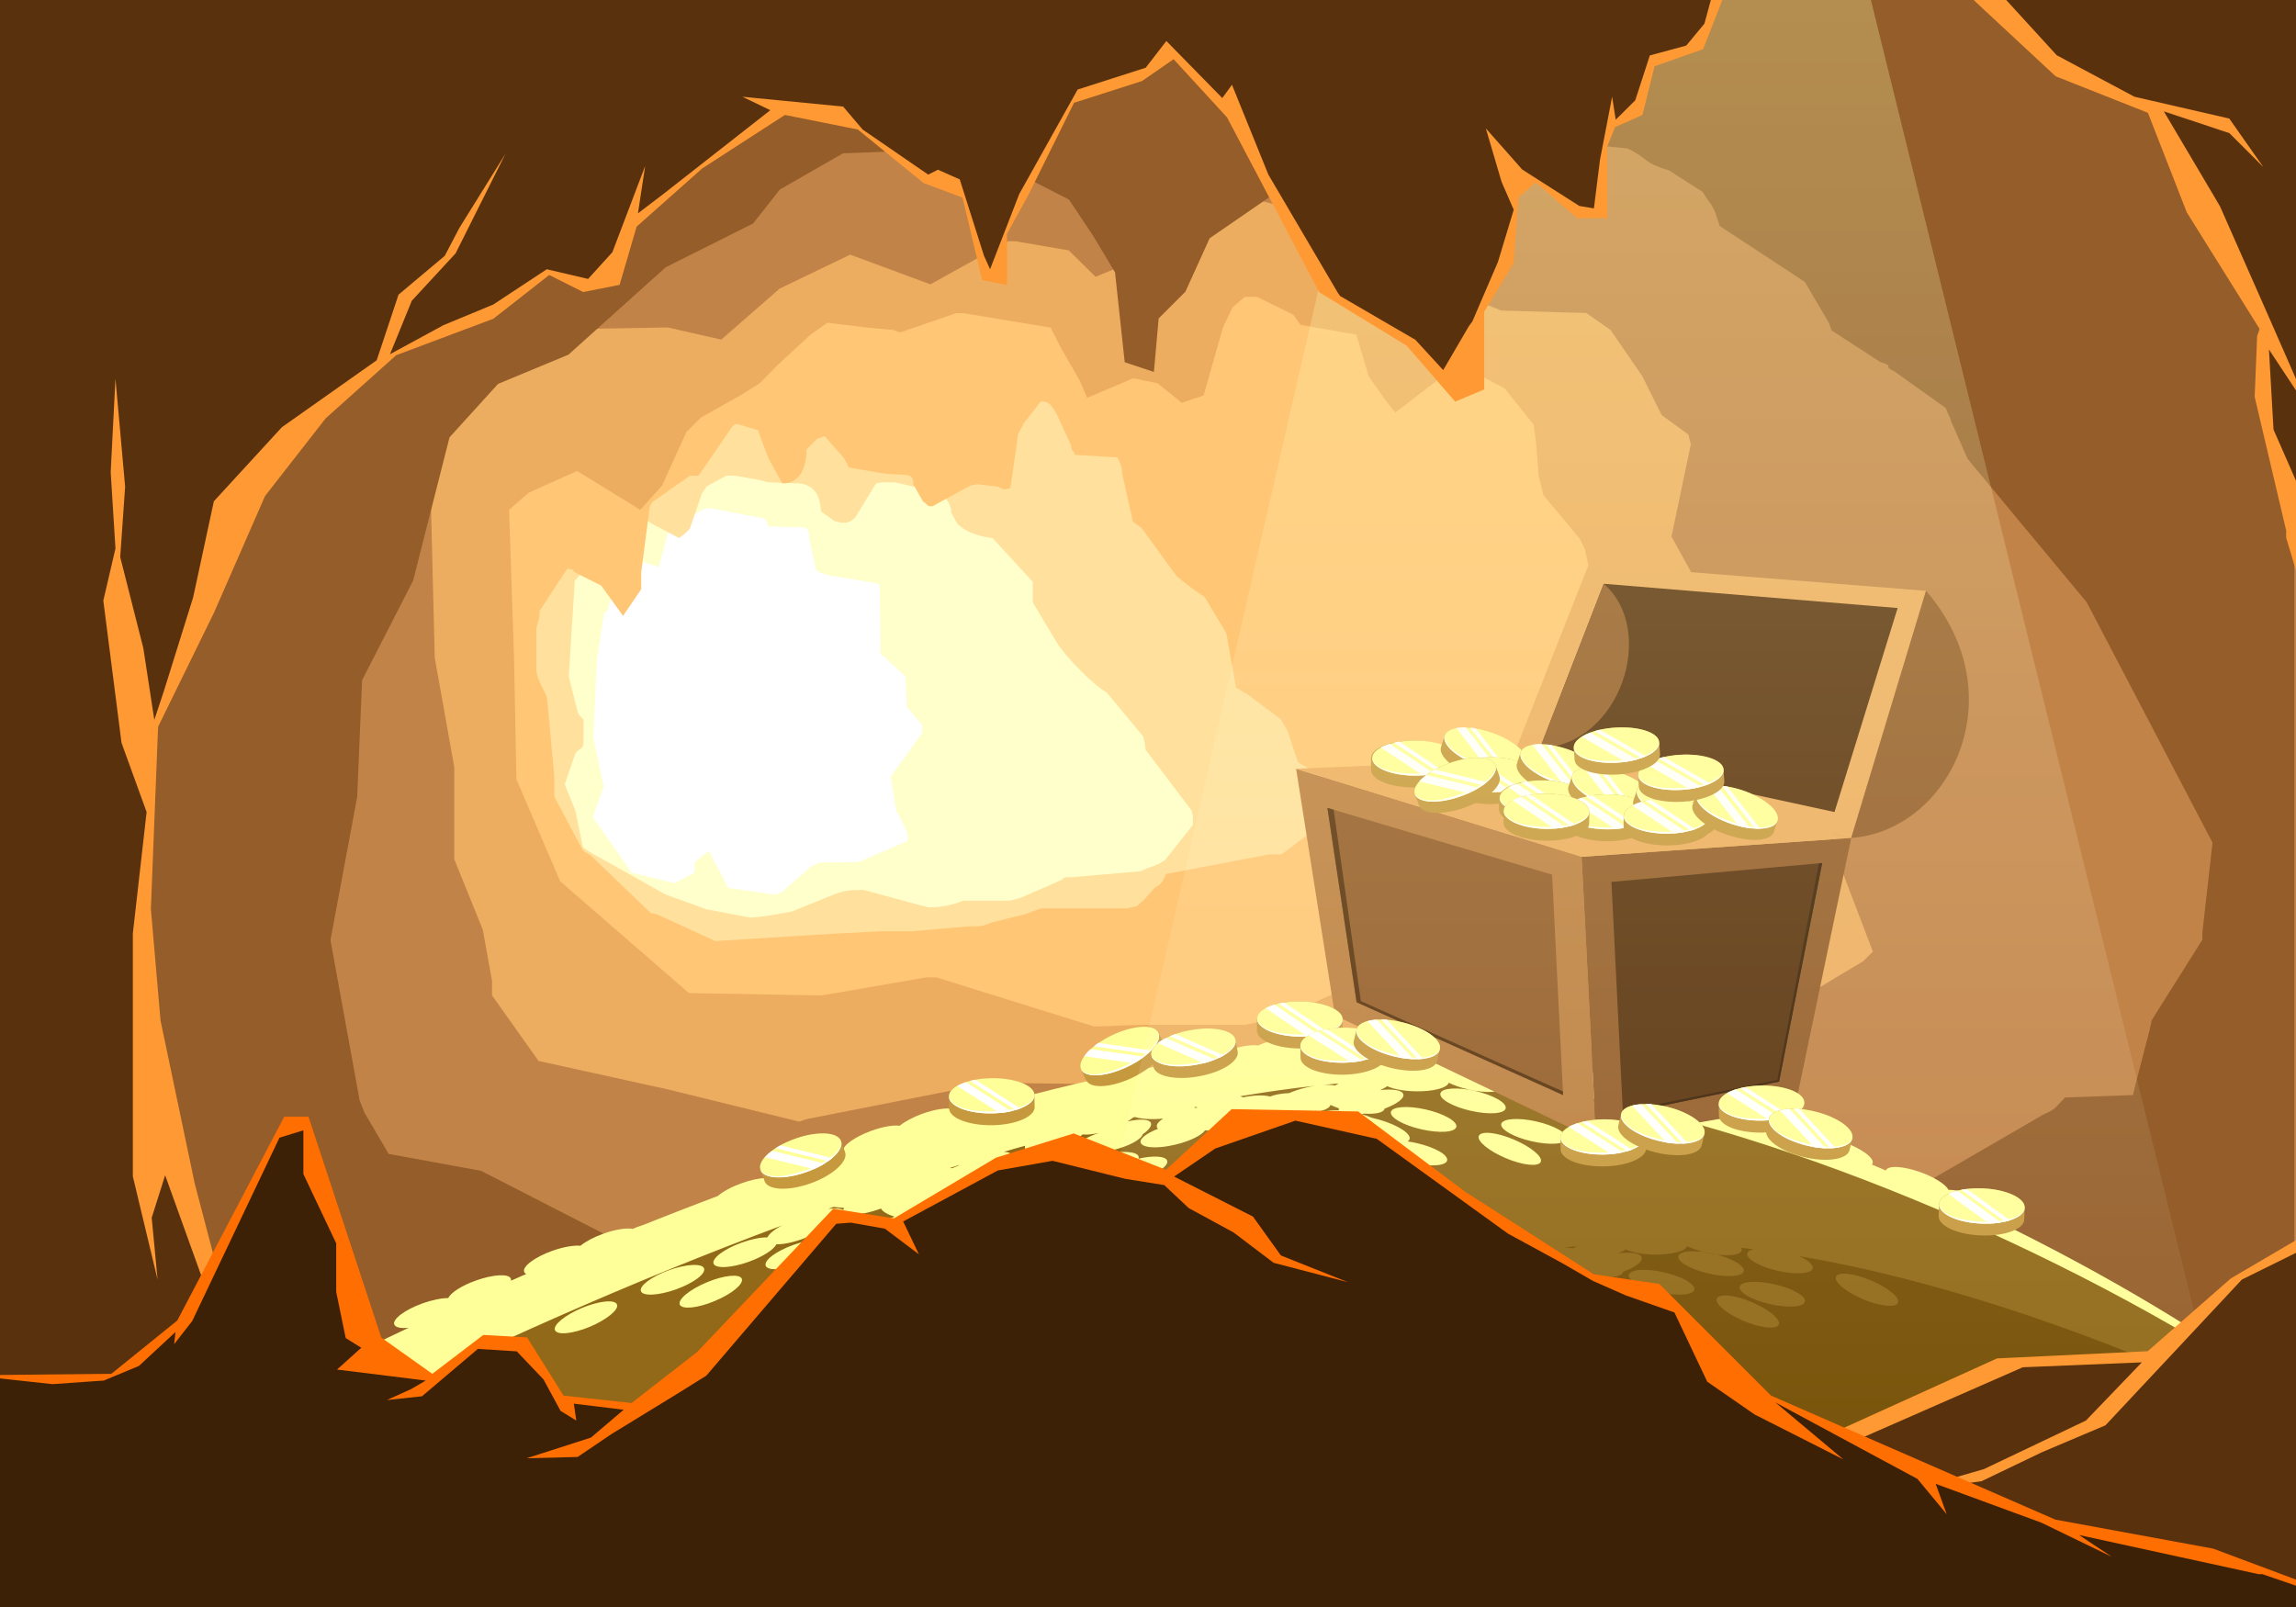<?xml version="1.0" encoding="utf-8"?>
<!-- Generator: Adobe Illustrator 18.1.1, SVG Export Plug-In . SVG Version: 6.00 Build 0)  -->
<svg version="1.1" id="Layer_1" xmlns="http://www.w3.org/2000/svg" xmlns:xlink="http://www.w3.org/1999/xlink" x="0px" y="0px"
	 width="1400px" height="980px" viewBox="0 0 1400 980" enable-background="new 0 0 1400 980" xml:space="preserve">
<g>
	<rect fill-rule="evenodd" clip-rule="evenodd" fill="#FFFFCC" width="1400" height="980"/>
	<path fill-rule="evenodd" clip-rule="evenodd" fill="#FFFFFF" d="M411.1,538.6l-26.7-6.6c0-1.3,0.2-1.3-0.8-2.2l-22.2-31.5
		l6.7-18.5l-6.3-30L364,402l4.4-28.5c1.5,0,0.9,0.2,1.8-0.7l9.7-31.8c2.9-0.8,1.6-0.7,4.8-0.7l17,5.5l5.9-22.2
		c1.8-1.2,1.1-0.7,2.2-2.1l20-11.4c1.5,0,3,0,4.4,0l32.2,6.2c0.8,1.5,2,3,1.9,4.7l23,0.7c2.3,2.8,2.2,3.7,2.2,7.1l4.1,18.9
		c2.6,1.9,3.6,1.6,6.7,3l31.5,5.2l0.7,1.9l0.4,40.7l15.2,14.1c0.2,1.9,0.2,1.6,0.2,3.7l0.6,12.6c0,0.7,0,1.5,0,2.2l9.4,11.1
		c0,2,0.2,3.3-0.3,5.2l-18.9,26.3l3.3,20c0.1,1.8,0.8,2,1.9,3.7l5.2,11.1c0,1.4,0.3,3.3-0.3,4.4L527,524.2c-1.6,1-1.5,0.6-3.3,1.5
		l-23.3,0.3c-2.9-0.1-2.1,1.4-5.6,2.2l-18.1,15.9c-1.4,0.5-2.7,1-4.1,1.5l-28.5-4.1L432.2,519l-8.5,6.7l-0.3,6.6L411.1,538.6z"/>
</g>
<g>
	<path fill-rule="evenodd" clip-rule="evenodd" fill="#FFE09C" d="M0,1h1400v979H0V1z M346.8,412.5l3.7-58.5l2.2-2.2l17.8-21.5
		l5.2-5.2l17-7.4c2.6,0,2.6-0.3,4.4,1.5l17,8.9c2.3-1.6,5-3.6,6.6-5.9l7.4-21.5l2.9-4.2l11.9-6.4c1.7,0,3.5,0,5.2,0l15.6,2.7
		c4,1,2.9,1.4,6.6,1.4l18.5,0.7c9.1,2.3,11,7.9,11.9,17l8.2,5.9c5.4,1.5,8.6,1.7,12.6-2.2l12.6-20.7c4.1-1.2,7.5-0.7,11.8-0.7
		l28.9,6.6c2.2,3.8,5.4,7.1,5.2,11.9l3.7,6.6c5.6,5.7,13.6,7.8,21.6,8.9l24.5,26.7c0,4.2,0,8.4,0,12.6l14.7,24.5
		c5.6,8.9,21.7,25.3,30.3,30.3l22.2,26.7c1,3.8,1.2,4,1.5,8.2l28.1,37.1c1.2,3.7,0.7,4.9,0.7,8.9l-17,21.4
		c-8.3,5.1-6.4,2.6-14.8,6.7l-42.2,3.7c-6.7-0.2-3.3,0.7-7.4,2.2l-23,10.1c-4.4,1.2-4.9,2-9.7,2h-25.9c-8,3-12.8,4-21.5,4
		l-39.3-10.6c-8.1,0-12,0.2-20,3.6l-23.7,9.6c-9.6,1.5-12.9,2.8-25.2,3.7l-27.4-5.2c-8-3.1-16.2-5.9-24.4-8.9l-42.2-23.7
		c-1.4-0.5-7.2-4.2-8.2-5.2l-4.4-21.5c-0.7-2.9-4.9-11.5-6.6-17l6.4-18.5c4-5.2,5-1.6,5-8.9v-11.9c-2-1.9-2.6-2.6-3.5-4.4
		L346.8,412.5z"/>
</g>
<g>
	<path fill-rule="evenodd" clip-rule="evenodd" fill="#FFC675" d="M0,0h1400v980H0V0z M506.6,569.5l-70.4,4.4l-35.6-16.3l-3.7-0.7
		l-37-35.5c-3.2-2-3.3-1-5-3.7L338,485.8c0-4,0-7.9,0-11.8l-4.4-48.1c-1.5-5.2-5.6-9.7-6.6-17v-25.2c1-5.5,2-5,2-11.1l16.9-25.9
		c8.1,1.6,0,0,5.9,3l14.8,7.4l13.3,18.5l11.1-16.3c0-3.5,0-6.9,0-10.4l5.2-40l1.5-2.7l23-16.1c1.7,0,3.4,0,5.2,0l18.5-26.9
		c1.3-1.9,2.7-4.8,5.2-4.6l12.6,3.7c0.2,1.2,6.5,17.5,6.6,17.7l8.2,14.8c11.4,0.4,14.8-11.3,14.8-20.7l6.6-6.7
		c3-0.8,1.9-0.4,4.4-1.5l11.1,12.6c1.3,1.7,2.9,4.7,3.7,6.6l21.5,3.7c14.4,1.4,17.8-0.9,17.8,6.6l5.9,10.4c4.1,2.7,1.9,3.1,5.9,2.9
		l23-12.6l4.4-0.8l12.6,1.5c3,1.9,4,2.1,7.4,0.7l4.4-30.4c-0.2-3,2.1-5.1,3.7-8.9l10.4-13.3c5.5-0.5,6.8,3.1,9.6,7.4l8.9,19.2
		c0.3,5.1,1.7,2.1,2.2,5.9l25.9,1.5c1.6,2.4,3.2,6.6,3,9.6l6.6,29.6c2.1,1.4,3.1,2.6,5.2,3.7l21.5,29.6c4.6,3.8,11.9,9.5,17,12.6
		l13.3,22.2l5.9,33.3c3,1.4,4.4,2.8,6.6,3.7l20.8,15.6c1.1,2.2,4,6.4,4.4,8.2l5.9,17.8c3.4,2.4,15.3,7.7,15.6,10.4l3.7,16.3
		c0,7.6,0.5,5.2-4.4,10.9L781.4,521c-2.5,0-4.9,0-7.4,0l-63,12c-1.8,4.2-2.5,6-6.7,8.2l-7.4,8.2c-5.5,4.1-0.6,2.5-9.6,4.5h-51.9
		c-1.2,0-10.2,3.7-10.4,3.6l-20.8,5.2c-5.2,2.5-7.7,2.2-13.3,2.2l-34.8,3c-6.2,0-12.4,0-18.5,0L506.6,569.5z"/>
</g>
<g>
	<path fill-rule="evenodd" clip-rule="evenodd" fill="#EDAD60" d="M0,0h1400v980H0V0z M420.1,605.6l-78.5-68.1l-26.7-62.2l-1.5-75.5
		l-3-88.9l11.9-10.4l29.6-13.3l38.5,23.7l13.3-14.8l14.8-32.6l8.9-8.9l23.7-13.3l11.9-7.4l11.8-11.9l19.3-17.8l10.4-7.4l23.7,2.9
		l16.3,1.5l4.4,1.5L583,191h4.4l53.3,8.8l5.9,11.8l11.9,20.7l4.4,10.3l28.1-11.9l14.8,3l14.8,11.9l13.3-4.4l11.8-41.5l5.9-12.3
		l7.4-6.4h7.4l22.2,10.9l4.4,6.2l34.1,6l7.4,25.3l10.4,14.8l5.9,7.4l38.5-29.6l28.1,14.8l17.8,22.2l1.5,11.8l1.5,19.3l2.9,11.8
		l22.2,26.7l3,5.9l10.4,47.4l5.9,10.4l16.3,28.1l-19.2,26.7l-22.2,22.2l-5.9,8.9l-37.1,43l-10.4,7.4l-65.2,63.7l-11.8,7.4
		l-45.9,20.8l-22.2,4.5h-63.7l-28.1,1l-96.3-30h-5.9l-63.7,11h-4.4L420.1,605.6z"/>
</g>
<g>
	<path fill-rule="evenodd" clip-rule="evenodd" fill="#C28348" d="M0,0h1400v980H0V0z M946.4,658.8l-7.3,5.9l-59.3,14.8l-148.1-19.2
		l-8.9,1.5l-118.5-1.5l-112.6,22.2l-4.4,1.5l-72.6-17.8l-5.9-1.5L328.4,647L300,607v-8.9l-5.6-31.1L277,524v-4.4v-51.8l-11.9-66.6
		l-3-120l51.8-78.5l4.4-1.5l88.9-1.5l32.6,7.4l35.6-31.1l43-20.7l11.9,4.4l37,13.7l47.4-26.3h4.4l32.6,5.6l16.3,16.1l57.8-23.8
		l11.8-8.9l32.6-13.3l34.1,8.9l38.5,22.2l10.4,13.3l54.8,19.2l7.4,3l51.9,1.5l14.8,10.4l19.3,28.1l11.8,23.7l16.3,11.9l1.5,5.9
		l-11.8,56.3l16.3,29.6l4.4,20.7l14.8,59.3l51.8,28.1l5.9,7.4l8.9,51.8l1.5,5.9l19.2,50.3l-5.9,5.9l-37.1,22.2l-89-7.4v7.4
		L946.4,658.8z"/>
</g>
<g>
	<path fill-rule="evenodd" clip-rule="evenodd" fill="#945D29" d="M0,0h1399v980H0V0z M368.8,752.7l-66.7-34.2l-8.9-4.5L237,703.7
		l-14.8-25.2l-2.9-7.4l-17.8-97.8l16.3-87.4l3-71.1l31.1-60.7l22.2-87.4l29.6-32.6l42.9-17.8l59.3-53.3l53.3-26.7l16.3-20.7
		L514,93.5l77-2.9l60.8,31.1l14.8,22.2l13.3,22.2l5.9,54.8l17.8,5.9l2.9-32.6l16.3-16.3l14.8-32.6l43-29.6l80-47.3l4.4-1.4h16.3
		l59.2,19h4.4l47.4,4.5c12.8,5.9,9.2,8.7,25.2,13.3l20.8,13.3c4.8,8.1,3.8,4.7,7.4,11.8l2.9,8.9l51.9,34.1l14.8,25.2l1.5,4.4
		l29.6,19.2c10.8,3.6-0.2,1.4,8.9,5.9l31.1,22.2c1.1,3.2,3,5.9,3,7.4l10.4,23.7l72.6,87.4l76.7,146.6l-6.2,54.8v4.4l-30.8,48.9
		l-1.3,5.9l-8.8,34l-1.4,5.9l-41.4,1.5c-6.4,6.4-5.1,6.8-13.3,10.4l-74.1,43l-99.2-28.1l-56.3,45.9l-81.5-14.8
		c-11.5,6-8,4.6-22.2,4.4l-320-14.8l-40,17.8c-7.1,0-4.8-0.9-8.9,3.1l-94.8,7.6c-2.9,0-5.9,0-8.9,0L368.8,752.7z"/>
</g>
<g>
	<path fill-rule="evenodd" clip-rule="evenodd" fill="#FFFF99" d="M0,948.4c53.1-37.7,143.4-88.8,249.2-138.7
		c-4.7,0.5-8.1-0.1-8.8-2c-1.2-3.2,6.5-9,17.1-12.8c6.1-2.2,11.8-3.3,15.8-3.3c1.6-3.3,8.2-7.6,16.9-10.7
		c10.6-3.8,20.2-4.3,21.3-1.1c0.1,0.4,0.2,0.8,0.1,1.2c3.1-1.4,6.2-2.7,9.3-4.1c-0.7-0.3-1.1-0.8-1.3-1.3c-1.2-3.2,6.5-9,17.1-12.8
		c6.8-2.4,13.2-3.5,17.2-3.1c3.1-2.5,8-5.2,13.8-7.3c7.5-2.7,14.3-3.7,18.2-3c1.6-0.8,3.7-1.6,6.1-2.3c15.2-6.1,30.5-12,45.8-17.8
		c3-2.7,8.2-5.5,14.3-7.7c5.8-2.1,11.2-3.2,15.2-3.2l0.8-0.3c1.9-3.2,8.4-7.4,16.7-10.4c8.7-3.1,16.6-4,19.9-2.5
		c3.1-1.1,6.3-2.2,9.4-3.2c-0.5-3.3,7-8.7,17.2-12.4c6.9-2.5,13.2-3.6,17.3-3.1c3.1-2.5,8-5.2,13.8-7.3c7.5-2.7,14.3-3.7,18.2-3
		c3.6-1.9,9.5-3.2,16.3-3.8c5.2-0.5,10-1.4,13.7,0.6h0.1c-0.2-2-0.3-1.1-0.2-1.5c0.4-3.3,9.1-5.2,19.8-4.2
		c38.1-9.8,75.3-17.8,110.7-23.1c2.3-1.3,5-2.5,8-3.6c7.5-2.7,14.3-3.7,18.2-3c3.6-1.9,9.5-3.4,16.3-4.1c5.2-0.5,10.1-0.3,13.8,0.4
		c-0.2-0.4-0.3-0.8-0.2-1.2c0.4-3.4,9.8-5.1,21-3.9c10,1.1,18.2,4.2,19.5,7.3c2,0,4.1,0,6.1,0c3.5-1.7,10.7-2.4,18.8-1.5
		c5.2,0.6,10,1.7,13.5,3.1c54.6,4.8,117.9,19.7,183.1,41.6l0,0c6.8,0.6,12.7,2.2,16.3,4c3.9-0.7,10.8,0.3,18.2,3
		c5.8,2.1,10.7,4.8,13.8,7.2c4-0.4,10.4,0.7,17.3,3.2c10.6,3.8,18.3,9.6,17.1,12.8c-0.1,0.2-0.2,0.5-0.4,0.7
		c2.8,1.2,5.7,2.4,8.5,3.6l0,0c1.2-3.3,10.7-2.7,21.3,1.1c8.6,3.1,15.3,7.5,16.9,10.7c4,0,9.7,1,15.8,3.3
		c10.6,3.8,18.3,9.6,17.1,12.8c-0.5,1.4-2.2,2.1-5,2.1c67.7,32.9,131.7,70.9,183.6,110.2V980H0V948.4z M278.5,796l0.1-0.1L278.5,796
		L278.5,796z"/>
	<path fill-rule="evenodd" clip-rule="evenodd" fill="#916918" d="M1400,855.9V980H27v-9.4c85-60,264.1-154.1,449.9-223.3
		c-4.7,2.4-7.9,5.1-9,7.3c-4-0.1-9.6,1-15.7,3.2c-10.6,3.8-18.3,9.6-17.1,12.8c1.2,3.2,10.8,2.7,21.4-1.1
		c8.6-3.1,15.3-7.4,16.9-10.7c4,0.1,9.7-1,15.8-3.2c3.1-1.1,5.9-2.4,8.3-3.7c0.2-0.1,0.4-0.1,0.6-0.2c9.8-3.5,17-8.7,17.3-12
		c2.9,1.9,11.2,1,20.4-2.2c0.5-0.2,0.9-0.3,1.4-0.5c0.8,1.8,3.9,3.6,8.3,5c-1.3,0.4-2.6,0.9-3.9,1.5c-10.5,4.3-17.8,10.5-16.5,13.6
		c1.3,3.1,10.8,2.2,21.3-2.1c7.5-3.1,13.4-7.1,15.6-10.3c8.7,0.3,15.3-1.4,15.6-4.3c0.2-1.4-1.2-2.8-3.7-4.2l0.2,0
		c1.5-0.6,2.9-1.1,4.3-1.7c1.6,1,4.8,1.3,9,0.7c3.2,1,7.1,1.9,11.3,2.3c11.2,1.2,20.6-0.5,21-3.9c0-0.1,0-0.2,0-0.3
		c0.5-0.1,1-0.3,1.5-0.4c4.1-1.2,7.7-2.7,10.7-4.2c0.2,0,0.5,0,0.7,0.1c11.2,1.3,20.6-0.5,21-3.9c0.4-3.4-8.4-7.2-19.6-8.5
		c-8.6-0.9-16.1-0.1-19.4,1.8c-0.5-0.3-1.2-0.5-1.9-0.6c3-1.3,5-2.8,5.2-4.3c3.4,1.2,7.6,2.2,12.4,2.7c11.2,1.3,20.6-0.5,21-3.9
		c0.1-0.8-0.3-1.6-1-2.3c6-2.1,10.5-4.7,12-7c4,0.5,9.8,0.1,16.1-1.4c9.8-2.3,17.5-6.5,18.4-9.7c3.6-2.5,5.6-5,5-6.8
		c-0.9-2.5-6.8-2.7-14.3-1c1.3-0.8,2.4-1.6,3.4-2.4l1.2-0.3c3.8,1.2,9.9,1.6,16.6,1l0.5,0c-2.7,1.7-4.2,3.5-3.8,5
		c0.1,0.5,0.3,0.8,0.7,1.2c-6.8,2.6-11.2,5.9-10.6,8.3c0.8,3.4,10.4,4,21.3,1.3c8.9-2.1,16-5.7,18-8.7c1.2,0.2,2.5,0.2,4,0.2
		c1.4,0.2,2.8,0.5,4.2,0.6l0.5,0.1c0.1,0.3,0.2,0.6,0.4,0.8c-10.3,2.7-17.9,7.2-17.1,10.4c0.8,3.3,10.4,3.9,21.3,1.3
		c6-1.4,11.2-3.5,14.6-5.7c1.4,3.1,9.4,6.2,19.5,7.3c11.2,1.3,20.6-0.5,21-3.9c0.4-3.4-8.4-7.2-19.7-8.4c-6.8-0.8-13-0.4-16.9,0.7
		c0-0.3,0-0.6,0-0.8c-0.1-0.3-0.2-0.6-0.4-0.8c8-2.1,14.4-5.3,16.4-8.1c0.8,0.1,1.6,0.2,2.4,0.3c9.5,1,17.7,0,20.3-2.5
		c0.6,3.3,8.4,7.5,18.6,9.8c2,0.5,3.8,0.8,5.7,1c2.6,1.2,5.5,2.3,8.7,3.3c2.3,0.7,4.6,1.2,6.7,1.6c-1.3,0.5-2.2,1.2-2.4,2.1
		c-0.8,3.3,7.5,8.1,18.5,10.6s20.6,1.8,21.3-1.5c0.8-3.4-7.6-8.1-18.6-10.6c-1.9-0.4-3.7-0.8-5.5-1c0.6-0.4,1-0.8,1.2-1.4
		c1-3.3-7-8.5-17.9-11.7c-1.7-0.5-3.4-0.9-5-1.3c-2-0.8-4.2-1.6-6.6-2.3c0.7-0.1,1.4-0.2,2.1-0.3c6.7,0.5,11.6-0.6,12.1-2.9
		c0,0,0-0.1,0-0.1c7.3-2.7,12.1-6.1,11.5-8.7c-0.6-2.6-6.4-3.5-14.1-2.6c1.7-0.8,3.1-1.6,4.3-2.4c3.6,1.7,9.9,3,17,3.1
		c10.7,0.3,19.5-2,20.5-5.2c3.2,1.6,7.3,3,11.9,4.1c11,2.5,20.6,1.9,21.3-1.5c0.1-0.5,0-1-0.3-1.6c2.5,0.3,5,0.6,7.5,0.9
		c-2.1,0.5-3.5,1.3-3.8,2.5c-0.8,3.4,7.6,8.1,18.5,10.6c11,2.5,20.6,1.9,21.3-1.5c0.5-2.2-2.8-5.1-8.5-7.5
		C1093.4,690.8,1272.8,768.4,1400,855.9L1400,855.9z M505,737.2l3.4-1.2c1.8,0.3,3.9,0.5,6.2,0.6c-0.2,0.5-0.3,0.9-0.4,1.3
		C512.7,736.8,509.3,736.6,505,737.2L505,737.2z M354.9,797.6c10.5-4.3,20-5.3,21.3-2.1c1.3,3.1-6.1,9.2-16.5,13.6
		c-10.4,4.3-19.9,5.3-21.3,2.1C337.1,808,344.5,802,354.9,797.6L354.9,797.6z M597.1,746.3c11.2,1.2,20.1,5,19.7,8.4
		c-0.4,3.4-9.8,5.1-21,3.9c-11.2-1.2-20-5-19.7-8.4C576.5,746.8,585.9,745,597.1,746.3L597.1,746.3z M407.9,774.6
		c10.6-3.8,20.2-4.3,21.4-1.1c1.2,3.3-6.5,9-17.1,12.8c-10.6,3.8-20.2,4.3-21.4,1.1C389.6,784.2,397.3,778.5,407.9,774.6
		L407.9,774.6z M579.2,712.3c2-0.6,3.9-1.3,5.8-1.9c-0.3,0.2-0.6,0.4-0.9,0.6c-1.3,0.5-2.4,0.9-3.4,1.4
		C580.3,712.4,579.8,712.3,579.2,712.3L579.2,712.3z M583.4,721.7c0.2-0.3,0.4-0.7,0.6-0.7c0.2,0,0.5,0,0.7,0c2.5,0,5.5,0.4,8.7,0.3
		c-1,0.4-2,0.8-3,1.3C589,721.7,586.5,721.4,583.4,721.7L583.4,721.7z M616.7,704c-0.7-1-2.3-1.5-4.6-1.6c4.3-1.3,8.7-2.5,13-3.7
		c-0.2,0.6-0.2,1.2-0.1,1.6c0.6,1.6,3.4,2.3,7.5,2.1c-0.9,0.4-1.8,0.8-2.7,1.2C624.7,703.1,620.1,703.3,616.7,704L616.7,704z
		 M431,782c10.5-4.4,20-5.3,21.3-2.2c1.3,3.2-6.1,9.3-16.5,13.6c-10.4,4.4-19.9,5.3-21.3,2.2C413.2,792.4,420.5,786.4,431,782
		L431,782z M731.4,721.6c10.8,3.2,18.9,8.4,17.9,11.7c-0.9,3.3-10.5,3.4-21.4,0.2c-10.8-3.2-18.9-8.4-17.9-11.7
		C711,718.6,720.6,718.4,731.4,721.6L731.4,721.6z M673.2,730.7c11.2,1.3,20.1,5,19.7,8.4c-0.4,3.4-9.8,5.2-21,3.9
		c-1.4-0.1-2.7-0.3-4-0.6c3.8,2.3,6,4.7,5.5,6.5c-0.9,3.3-10.5,3.4-21.4,0.2c-10.8-3.2-18.9-8.4-17.9-11.7c0.9-3,9.1-3.3,19-0.9
		c-0.6-0.7-0.8-1.3-0.8-2C652.5,731.1,661.9,729.4,673.2,730.7L673.2,730.7z M484,759.1c10.6-3.8,20.2-4.3,21.4-1.1
		c1.2,3.2-6.5,9-17.1,12.8c-10.6,3.8-20.2,4.3-21.4,1.1C465.7,768.6,473.3,762.9,484,759.1L484,759.1z M756.3,668.5
		c15.7-2.6,31-4.8,45.9-6.4c-1.8,0.3-3.7,0.6-5.7,1.1c-3.9,0.9-7.4,2.1-10.4,3.4c-4.8,0.2-8.9,1-11.7,2.1c-3.5-1-9.6-0.9-16.5,0.5
		C757.5,669,756.9,668.8,756.3,668.5L756.3,668.5z M730.3,675.4c-0.6,0.1-1.3,0.2-1.9,0.3c0.2-0.3,0.3-0.5,0.3-0.8
		C729.2,675,729.7,675.2,730.3,675.4L730.3,675.4z M805.5,677.5c3.2-0.9,5.4-2.2,5.8-3.7c1.5,0.7,3.2,1.4,5.1,2.1
		c-0.1,0.3-0.1,0.7,0,1c0,0.1,0,0.2,0.1,0.2c-4.8-0.2-8.6,0.4-10.1,1.8C806.2,678.5,805.9,678,805.5,677.5L805.5,677.5z M807,661.6
		c3.1-0.3,6.3-0.6,9.3-0.9c-0.8,0.5-1.6,0.9-2.3,1.3C812.2,661.6,809.8,661.5,807,661.6L807,661.6z M995.6,681.5
		c10.4,4.4,17.8,10.5,16.5,13.6c-1.3,3.2-10.8,2.2-21.3-2.2c-10.4-4.4-17.8-10.5-16.4-13.6C975.7,676.2,985.2,677.2,995.6,681.5
		L995.6,681.5z M936.8,683.9c11,2.5,19.3,7.2,18.5,10.6c-0.7,3.3-10.3,4-21.3,1.5s-19.4-7.3-18.6-10.6
		C916.2,682.1,925.8,681.4,936.8,683.9L936.8,683.9z M899.5,665.3c11,2.5,19.4,7.3,18.6,10.6c-0.8,3.4-10.3,4-21.3,1.5
		c-11-2.5-19.3-7.2-18.5-10.6C878.9,663.5,888.5,662.8,899.5,665.3L899.5,665.3z M649,698.1c3.3-0.4,6.3-0.4,8.6-0.1
		c1.5-2.4,6.2-5,12.4-7.1c-3.9,0.9-7.3,1.2-9.8,0.9C657.6,694,653.7,696.2,649,698.1L649,698.1z M923,694.9
		c10.4,4.4,17.8,10.5,16.5,13.6c-1.3,3.2-10.9,2.2-21.3-2.2c-10.4-4.4-17.8-10.5-16.5-13.6C903.1,689.5,912.6,690.5,923,694.9
		L923,694.9z M869.4,676.6c11,2.5,19.4,7.3,18.6,10.6c-0.8,3.4-10.3,4-21.3,1.5c-11-2.5-19.3-7.2-18.6-10.6
		C848.9,674.8,858.4,674.1,869.4,676.6L869.4,676.6z M673,704.1c11-2.6,20.6-2,21.3,1.3c0.1,0.3,0.1,0.8-0.1,1.2
		c9.2-2.1,16.7-1.6,17.5,1.3c0.9,3.1-6.3,8-16.4,11.2c-2,2.7-10.6,4-20.6,2.8c-7-0.8-13.1-2.6-16.6-4.6c-2.1-0.5-3.4-1.3-3.6-2.4
		C653.7,711.6,662,706.7,673,704.1L673,704.1z"/>
	<path fill-rule="evenodd" clip-rule="evenodd" fill="#754F04" d="M1400,870.3V980H323.1c86.1-44,191.6-93.6,299.3-133.7
		c-4.7,2.4-8.1,5.3-9.2,7.5c-4-0.1-9.7,1.1-15.8,3.3c-10.6,3.8-18.3,9.6-17.1,12.8c1.2,3.2,10.7,2.7,21.3-1.1
		c8.6-3.1,15.3-7.4,16.9-10.7c4,0.1,9.7-1,15.8-3.2c3.1-1.1,5.9-2.4,8.3-3.7c0.2-0.1,0.4-0.2,0.6-0.2c9.8-3.5,17.1-8.6,17.3-12
		c2.9,1.9,11.3,1.1,20.4-2.2c0.5-0.2,0.9-0.3,1.4-0.5c0.8,1.8,3.9,3.6,8.3,5c-1.3,0.4-2.6,0.9-3.9,1.5
		c-10.4,4.4-17.8,10.5-16.5,13.6c1.3,3.2,10.8,2.2,21.3-2.1c7.5-3.1,13.3-7.1,15.6-10.3c8.7,0.2,15.3-1.4,15.6-4.3
		c0.1-1.4-1.2-2.8-3.7-4.2l0.1,0c1.5-0.5,2.9-1.1,4.3-1.7c1.6,1,4.9,1.3,9,0.7c3.2,1,7.1,1.9,11.3,2.3c11.2,1.3,20.1-0.5,21.1-3.9
		c0-0.1,0-0.2,0-0.3s0.9-0.2,1.5-0.4c4.1-1.2,7.7-2.7,10.7-4.2c0.2,0,0.5,0.1,0.7,0.1c11.2,1.3,20.6-0.5,21-3.9
		c0.4-3.4-8.4-7.2-19.7-8.4c-8.6-1-16.1-0.2-19.3,1.8c-0.5-0.3-1.2-0.5-1.9-0.6c3-1.3,5-2.8,5.2-4.2c3.4,1.2,7.6,2.2,12.4,2.7
		c11.2,1.2,20.6-0.5,21-3.9c0.1-0.8-0.3-1.5-1-2.3c6-2.1,10.6-4.7,12.1-7c4,0.5,9.8,0.1,16.1-1.4c9.8-2.3,17.5-6.4,18.4-9.7
		c3.6-2.5,5.6-5,4.9-6.8c-0.9-2.5-6.8-2.8-14.3-1c1.3-0.8,2.5-1.6,3.5-2.4l1.2-0.3c3.8,1.2,9.9,1.6,16.6,1l0.5,0
		c-2.7,1.7-4.2,3.6-3.8,5c0.1,0.5,0.4,0.8,0.8,1.2c-6.8,2.6-11.2,5.9-10.6,8.4c0.8,3.3,10.3,3.9,21.3,1.3c8.9-2.1,16-5.6,18-8.7
		c1.2,0.1,2.6,0.2,4.1,0.2c1.4,0.2,2.8,0.5,4.2,0.6l0.5,0c0.1,0.3,0.2,0.6,0.4,0.8c-10.3,2.7-17.9,7.2-17.1,10.4
		c0.8,3.4,10.4,3.9,21.3,1.3c6-1.4,11.2-3.5,14.6-5.7c1.4,3.1,9.4,6.2,19.5,7.3c11.2,1.2,20.6-0.5,21-3.9c0.3-3.4-8.4-7.2-19.7-8.4
		c-6.9-0.8-13-0.4-16.9,0.7c0-0.3,0-0.6,0-0.8c-0.1-0.3-0.2-0.6-0.4-0.8c8-2.1,14.3-5.3,16.4-8.1c0.8,0.1,1.6,0.2,2.4,0.3
		c9.5,1,17.7,0,20.2-2.4c0.6,3.3,8.4,7.5,18.6,9.8c1.9,0.4,3.8,0.8,5.7,1c2.6,1.2,5.5,2.3,8.7,3.3c2.3,0.7,4.6,1.2,6.7,1.6
		c-1.4,0.5-2.2,1.2-2.4,2.1c-0.8,3.4,7.6,8.1,18.6,10.6c11,2.5,20.6,1.9,21.3-1.5c0.8-3.3-7.6-8.1-18.6-10.6c-1.9-0.4-3.7-0.8-5.5-1
		c0.6-0.3,1-0.8,1.2-1.4c0.9-3.3-7.1-8.5-17.9-11.7c-1.7-0.5-3.4-0.9-5-1.3c-2-0.9-4.2-1.6-6.6-2.3c0.7-0.1,1.4-0.2,2.1-0.3
		c6.7,0.5,11.6-0.6,12.1-2.9c0-0.1,0-0.1,0-0.2c7.3-2.7,12.1-6.1,11.5-8.7c-0.6-2.6-6.4-3.5-14.1-2.6c1.7-0.8,3.1-1.6,4.3-2.4
		c3.6,1.7,9.9,3,16.9,3.2c10.7,0.2,19.5-2,20.5-5.2c3.2,1.5,7.3,3,12,4.1c11,2.5,20.6,1.8,21.3-1.5c0.1-0.5,0-1.1-0.3-1.6
		c2.5,0.3,5,0.6,7.5,0.9c-2.2,0.5-3.5,1.4-3.8,2.6c-0.7,3.3,7.6,8.1,18.6,10.6c11,2.5,20.6,1.8,21.3-1.5c0.5-2.2-2.8-5.1-8.5-7.5
		C1190.1,781.7,1300,820.6,1400,870.3L1400,870.3z M650.2,836.5l3.4-1.2c1.8,0.3,3.9,0.5,6.2,0.6c-0.2,0.5-0.3,0.9-0.3,1.3
		C657.8,836,654.5,835.8,650.2,836.5L650.2,836.5z M500.1,896.8c10.4-4.3,20-5.3,21.3-2.1c1.3,3.1-6.1,9.3-16.5,13.6
		c-10.4,4.3-19.9,5.3-21.3,2.2C482.3,907.3,489.7,901.2,500.1,896.8L500.1,896.8z M742.3,845.5c11.2,1.3,20,5,19.7,8.4
		c-0.4,3.4-9.8,5.2-21,3.9c-11.2-1.3-20.1-5-19.7-8.4C721.7,846,731.1,844.2,742.3,845.5L742.3,845.5z M553.1,873.9
		c10.6-3.8,20.2-4.3,21.3-1.1c1.2,3.2-6.5,9-17.1,12.8c-10.6,3.8-20.2,4.3-21.3,1.1C534.8,883.4,542.5,877.7,553.1,873.9
		L553.1,873.9z M724.4,811.5c2-0.6,3.9-1.2,5.9-1.9c-0.3,0.2-0.6,0.4-0.9,0.6c-1.3,0.5-2.4,0.9-3.3,1.4
		C725.5,811.6,725,811.5,724.4,811.5L724.4,811.5z M728.5,820.6c0.2-0.3,0.4-0.6,0.6-0.9c0.2,0,0.4,0,0.7,0c2.5,0.5,5.5,0.7,8.7,0.6
		c-1,0.4-2.1,0.8-3,1.2C734.2,820.6,731.7,820.4,728.5,820.6L728.5,820.6z M761.9,803.2c-0.7-1-2.3-1.5-4.6-1.6
		c4.3-1.3,8.7-2.5,13-3.7c-0.2,0.6-0.2,1.1-0.1,1.6c0.6,1.7,3.4,2.3,7.5,2.1c-0.9,0.4-1.8,0.8-2.7,1.2
		C769.9,802.3,765.3,802.5,761.9,803.2L761.9,803.2z M576.2,881.2c10.4-4.3,20-5.3,21.3-2.1c1.3,3.1-6.1,9.2-16.5,13.6
		c-10.4,4.3-19.9,5.3-21.3,2.1C558.4,891.7,565.7,885.6,576.2,881.2L576.2,881.2z M876.6,820.9c10.8,3.2,18.9,8.4,17.9,11.7
		c-1,3.3-10.5,3.4-21.4,0.2c-10.8-3.2-18.9-8.4-17.9-11.7C856.2,817.8,865.7,817.7,876.6,820.9L876.6,820.9z M818.4,829.9
		c11.2,1.2,20,5,19.7,8.4c-0.4,3.4-9.8,5.1-21,3.9c-1.4-0.1-2.7-0.3-4-0.6c3.8,2.3,6,4.7,5.5,6.5c-1,3.3-10.5,3.4-21.4,0.2
		c-10.8-3.1-18.9-8.4-17.9-11.7c0.9-3,9.1-3.4,18.9-0.9c-0.5-0.7-0.8-1.3-0.7-2C797.7,830.4,807.1,828.7,818.4,829.9L818.4,829.9z
		 M629.2,858.3c10.6-3.8,20.2-4.3,21.3-1.1c1.2,3.3-6.5,9-17.1,12.8c-10.6,3.8-20.2,4.3-21.3,1.1
		C610.8,867.8,618.5,862.1,629.2,858.3L629.2,858.3z M901.5,767.7c15.6-2.6,31-4.8,45.9-6.4c-1.9,0.3-3.7,0.6-5.7,1.1
		c-3.9,0.9-7.5,2.1-10.4,3.4c-4.8,0.2-8.9,1-11.8,2.1c-3.4-1-9.6-0.9-16.5,0.5C902.6,768.2,902.1,768,901.5,767.7L901.5,767.7z
		 M875.4,774.6c-0.6,0.1-1.3,0.2-1.9,0.3c0.2-0.2,0.3-0.5,0.3-0.8C874.4,774.3,874.9,774.4,875.4,774.6L875.4,774.6z M950.7,776.7
		c3.3-0.9,5.4-2.2,5.8-3.6c1.5,0.7,3.2,1.4,5.1,2.1c-0.1,0.4-0.1,0.7,0,1c0,0.1,0,0.2,0.1,0.2c-4.8-0.2-8.6,0.4-10.1,1.8
		C951.4,777.7,951.1,777.2,950.7,776.7L950.7,776.7z M952.2,760.9c3.1-0.3,6.2-0.7,9.3-0.9c-0.8,0.4-1.6,0.8-2.3,1.3
		C957.4,760.9,955,760.7,952.2,760.9L952.2,760.9z M1140.8,780.8c10.4,4.4,17.8,10.5,16.5,13.7c-1.3,3.1-10.9,2.2-21.3-2.2
		c-10.4-4.4-17.8-10.5-16.5-13.7C1120.9,775.4,1130.4,776.4,1140.8,780.8L1140.8,780.8z M1082,783.2c11,2.5,19.4,7.3,18.6,10.6
		c-0.8,3.4-10.3,4-21.3,1.5c-11-2.5-19.3-7.2-18.5-10.6C1061.4,781.4,1070.9,780.7,1082,783.2L1082,783.2z M1044.7,764.6
		c11,2.5,19.3,7.2,18.6,10.6c-0.8,3.3-10.3,4-21.3,1.5c-11-2.5-19.4-7.3-18.6-10.6C1024.1,762.7,1033.7,762.1,1044.7,764.6
		L1044.7,764.6z M794.2,797.3c3.3-0.3,6.3-0.4,8.6-0.1c1.5-2.3,6.2-5,12.3-7.1c-3.8,0.9-7.3,1.2-9.8,1
		C802.8,793.2,798.9,795.4,794.2,797.3L794.2,797.3z M1068.2,794.1c10.4,4.4,17.8,10.5,16.4,13.7c-1.3,3.1-10.8,2.2-21.3-2.2
		c-10.4-4.4-17.8-10.5-16.4-13.7C1048.3,788.7,1057.8,789.7,1068.2,794.1L1068.2,794.1z M1014.6,775.9c11,2.5,19.3,7.2,18.5,10.6
		c-0.7,3.3-10.3,4-21.3,1.5c-11-2.5-19.4-7.3-18.6-10.6C994.1,774,1003.6,773.4,1014.6,775.9L1014.6,775.9z M818.2,803.4
		c11-2.6,20.5-2,21.3,1.3c0.1,0.4,0.1,0.8-0.1,1.2c9.2-2.1,16.6-1.6,17.5,1.3c0.9,3.1-6.3,8-16.4,11.2c-2,2.7-10.6,3.9-20.6,2.8
		c-7-0.8-13.1-2.6-16.6-4.6c-2.1-0.5-3.4-1.3-3.6-2.4C798.9,810.8,807.1,805.9,818.2,803.4L818.2,803.4z"/>
</g>
<g>
	<polygon fill-rule="evenodd" clip-rule="evenodd" fill="#BD8041" points="790.3,468.8 814,619.2 973.3,695.4 964.4,522.5 	"/>
	<polygon fill-rule="evenodd" clip-rule="evenodd" fill="#945D29" points="1128.8,511 1094.7,674.3 973.3,695.4 964.4,522.5 	"/>
	<polygon fill-rule="evenodd" clip-rule="evenodd" fill="#EDAD60" points="1128.8,511 921.8,463.3 790.3,468.8 964.4,522.5 	"/>
	<polygon fill-rule="evenodd" clip-rule="evenodd" fill="#EDAD60" points="1128.8,511 921.8,463.3 968.8,344 1174.4,360.3 	"/>
	<path fill-rule="evenodd" clip-rule="evenodd" fill="#945D29" d="M1128.8,511c59.8-4.3,101.1-86.4,45.6-150.7L1128.8,511z"/>
	<polygon fill-rule="evenodd" clip-rule="evenodd" fill="#945D29" points="809.4,492.7 946.4,533.4 953.1,667.8 827.2,611.2 	"/>
	<polygon fill-rule="evenodd" clip-rule="evenodd" fill="#59320D" points="809.4,492.7 813.2,493.8 829.8,610.5 953,665.6 
		953.1,667.8 827.2,611.2 	"/>
	<polygon fill-rule="evenodd" clip-rule="evenodd" fill="#59320D" points="982.6,537.8 1111.1,526.3 1084.8,659.6 989.6,679.2 	"/>
	<polygon fill-rule="evenodd" clip-rule="evenodd" fill="#3D2106" points="1083.7,658.6 1109.1,526.5 1111.1,526.3 1084.8,659.6 
		989.6,679.2 989.5,677.7 	"/>
	<polygon fill-rule="evenodd" clip-rule="evenodd" fill="#59320D" points="977.9,356 939,456.3 1118.6,495.2 1157.1,370.8 	"/>
	<path fill-rule="evenodd" clip-rule="evenodd" fill="#945D29" d="M939,456.3c49.4-2.1,71.5-72,38.9-100.3L939,456.3z"/>
	<path fill-rule="evenodd" clip-rule="evenodd" fill="#C7993E" d="M888,469.5c0,5.9-11.6,10.7-26,10.7c-14.4,0-26-4.8-26-10.7
		c0-2.7,0-4.5,0-7.2c0-5.9,11.6-10.7,26-10.7c14.5,0,26,4.8,26,10.7C888,465,888,466.8,888,469.5L888,469.5z"/>
	<path fill-rule="evenodd" clip-rule="evenodd" fill="#FFFF99" d="M862.8,473c14.4,0,26.1-4.8,26.1-10.7s-11.8-10.7-26.1-10.7
		c-14.3,0-26.1,4.8-26.1,10.7S848.4,473,862.8,473L862.8,473z"/>
	<path fill-rule="evenodd" clip-rule="evenodd" fill="#FFFFFF" d="M880.3,470.3c-0.9,0.3-1.9,0.7-2.9,0.9l-27.5-18.3
		c1-0.2,2.2-0.5,3.3-0.7L880.3,470.3z M874.7,471.8c-2.2,0.5-4.7,0.8-7.2,1l-25.6-17c1.5-0.8,3.4-1.6,5.4-2.2L874.7,471.8z"/>
	<path fill-rule="evenodd" clip-rule="evenodd" fill="#FFFFFF" d="M863.7,471.9c14.4,0,24.5-4.5,25.2-9.6c0,5.9-11.7,10.7-26.1,10.7
		c-14.4,0-26.1-4.8-26.1-10.7C838.4,468.9,849.3,471.9,863.7,471.9L863.7,471.9z"/>
	<path fill-rule="evenodd" clip-rule="evenodd" fill="#C7993E" d="M928.2,472c-1.9,5.6-14.5,6.4-28.2,1.9
		c-13.7-4.6-23.2-12.9-21.3-18.5c0.8-2.6,1.4-4.3,2.3-6.9c1.9-5.6,14.5-6.4,28.2-1.8c13.6,4.6,23.2,12.9,21.3,18.5
		C929.6,467.7,929,469.4,928.2,472L928.2,472z"/>
	<path fill-rule="evenodd" clip-rule="evenodd" fill="#FFFF99" d="M909.2,446.6c13.6,4.6,23.2,12.9,21.3,18.5
		c-1.9,5.6-14.5,6.4-28.2,1.8c-13.7-4.6-23.2-12.9-21.3-18.5C882.9,442.9,895.5,442,909.2,446.6L909.2,446.6z"/>
	<path fill-rule="evenodd" clip-rule="evenodd" fill="#FFFFFF" d="M919.7,469.9c-1,0-2,0-3.1,0l-20.2-26.1c1.1,0.1,2.2,0.2,3.4,0.4
		L919.7,469.9z M914,469.7c-2.3-0.3-4.7-0.7-7.1-1.3L888,444c1.7-0.3,3.7-0.5,5.8-0.4L914,469.7z"/>
	<path fill-rule="evenodd" clip-rule="evenodd" fill="#FFFFFF" d="M903.5,466.2c13.7,4.6,24.7,3.6,26.9-1
		c-1.9,5.6-14.5,6.4-28.2,1.8c-13.7-4.6-23.2-12.9-21.3-18.5C880.5,455.3,889.9,461.6,903.5,466.2L903.5,466.2z"/>
	<path fill-rule="evenodd" clip-rule="evenodd" fill="#C7993E" d="M935,479.7c0,5.9-11.6,10.7-26,10.7c-14.4,0-26-4.8-26-10.7
		c0-2.7,0-4.5,0-7.2c0-5.9,11.6-10.7,26-10.7c14.4,0,26,4.8,26,10.7C935,475.2,935,477,935,479.7L935,479.7z"/>
	<path fill-rule="evenodd" clip-rule="evenodd" fill="#FFFF99" d="M909.1,483.2c14.4,0,26.1-4.8,26.1-10.7
		c0-5.9-11.7-10.7-26.1-10.7c-14.4,0-26.1,4.8-26.1,10.7C883,478.4,894.7,483.2,909.1,483.2L909.1,483.2z"/>
	<path fill-rule="evenodd" clip-rule="evenodd" fill="#FFFFFF" d="M926.6,480.4c-0.9,0.3-1.9,0.7-2.9,0.9l-27.5-18.3
		c1-0.2,2.2-0.5,3.3-0.7L926.6,480.4z M921,482c-2.2,0.5-4.6,0.8-7.2,1l-25.6-17c1.5-0.8,3.4-1.6,5.4-2.2L921,482z"/>
	<path fill-rule="evenodd" clip-rule="evenodd" fill="#FFFFFF" d="M910,482c14.4,0,24.5-4.5,25.2-9.6c0,5.9-11.7,10.7-26.1,10.7
		s-26.1-4.8-26.1-10.7C884.7,479.1,895.6,482,910,482L910,482z"/>
	<path fill-rule="evenodd" clip-rule="evenodd" fill="#C7993E" d="M974.5,482.1c-1.9,5.6-14.5,6.5-28.2,1.9
		c-13.6-4.6-23.2-12.9-21.3-18.5c0.8-2.6,1.4-4.3,2.3-6.9c1.9-5.6,14.5-6.4,28.2-1.8c13.6,4.6,23.2,12.9,21.3,18.5
		C975.9,477.9,975.4,479.6,974.5,482.1L974.5,482.1z"/>
	<path fill-rule="evenodd" clip-rule="evenodd" fill="#FFFF99" d="M955.5,456.8c13.6,4.6,23.2,12.9,21.3,18.5
		c-1.9,5.6-14.5,6.4-28.2,1.8c-13.7-4.6-23.2-12.9-21.3-18.5C929.2,453,941.8,452.2,955.5,456.8L955.5,456.8z"/>
	<path fill-rule="evenodd" clip-rule="evenodd" fill="#FFFFFF" d="M966.1,480.1c-1,0-2,0-3.1,0L942.8,454c1.1,0.1,2.2,0.2,3.4,0.4
		L966.1,480.1z M960.3,479.8c-2.3-0.3-4.7-0.7-7.1-1.3l-18.9-24.3c1.7-0.3,3.7-0.5,5.8-0.4L960.3,479.8z"/>
	<path fill-rule="evenodd" clip-rule="evenodd" fill="#FFFFFF" d="M949.9,476.4c13.6,4.6,24.7,3.6,26.9-1
		c-1.9,5.6-14.5,6.4-28.2,1.8c-13.7-4.6-23.2-12.9-21.3-18.5C926.8,465.5,936.2,471.8,949.9,476.4L949.9,476.4z"/>
	<path fill-rule="evenodd" clip-rule="evenodd" fill="#C7993E" d="M966,493.7c0,5.9-11.6,10.7-26,10.7s-26-4.8-26-10.7
		c0-2.7,0-4.5,0-7.2c0-5.9,11.6-10.7,26-10.7s26,4.8,26,10.7C966,489.2,966,491,966,493.7L966,493.7z"/>
	<path fill-rule="evenodd" clip-rule="evenodd" fill="#FFFF99" d="M940.5,497.3c14.4,0,26.1-4.8,26.1-10.7
		c0-5.9-11.7-10.7-26.1-10.7s-26.1,4.8-26.1,10.7C914.4,492.4,926.1,497.3,940.5,497.3L940.5,497.3z"/>
	<path fill-rule="evenodd" clip-rule="evenodd" fill="#FFFFFF" d="M957.9,494.5c-0.9,0.3-1.9,0.7-2.9,0.9l-27.5-18.3
		c1.1-0.2,2.2-0.5,3.4-0.7L957.9,494.5z M952.4,496.1c-2.2,0.5-4.7,0.8-7.2,1l-25.6-17c1.5-0.8,3.3-1.6,5.4-2.2L952.4,496.1z"/>
	<path fill-rule="evenodd" clip-rule="evenodd" fill="#FFFFFF" d="M941.4,496.1c14.5,0,24.6-4.4,25.2-9.6c0,5.9-11.7,10.7-26.1,10.7
		s-26.1-4.8-26.1-10.7C916.1,493.1,927,496.1,941.4,496.1L941.4,496.1z"/>
	<path fill-rule="evenodd" clip-rule="evenodd" fill="#C7993E" d="M1005.9,496.2c-1.9,5.6-14.5,6.5-28.2,1.9
		c-13.6-4.6-23.2-12.9-21.3-18.5c0.9-2.6,1.5-4.3,2.3-6.9c1.9-5.6,14.5-6.4,28.2-1.8c13.7,4.6,23.2,12.9,21.3,18.5
		C1007.3,491.9,1006.7,493.7,1005.9,496.2L1005.9,496.2z"/>
	<path fill-rule="evenodd" clip-rule="evenodd" fill="#FFFF99" d="M986.9,470.9c13.7,4.6,23.2,12.9,21.3,18.5
		c-1.9,5.6-14.5,6.4-28.2,1.8c-13.6-4.6-23.2-12.9-21.3-18.5C960.6,467.1,973.2,466.3,986.9,470.9L986.9,470.9z"/>
	<path fill-rule="evenodd" clip-rule="evenodd" fill="#FFFFFF" d="M997.5,494.2c-1,0-2,0-3.1,0l-20.2-26.1c1.1,0.1,2.2,0.2,3.4,0.5
		L997.5,494.2z M991.6,493.9c-2.3-0.3-4.7-0.7-7.1-1.3l-18.8-24.3c1.7-0.3,3.7-0.5,5.8-0.4L991.6,493.9z"/>
	<path fill-rule="evenodd" clip-rule="evenodd" fill="#FFFFFF" d="M981.3,490.4c13.6,4.6,24.7,3.6,26.9-1
		c-1.9,5.6-14.5,6.4-28.2,1.8c-13.6-4.6-23.2-12.9-21.3-18.5C958.2,479.5,967.6,485.8,981.3,490.4L981.3,490.4z"/>
	<path fill-rule="evenodd" clip-rule="evenodd" fill="#C7993E" d="M1006,502.3c0,5.9-11.6,10.7-26,10.7s-26-4.8-26-10.7
		c0-2.7,0-4.5,0-7.2c0-5.9,11.6-10.7,26-10.7s26,4.8,26,10.7C1006,497.8,1006,499.6,1006,502.3L1006,502.3z"/>
	<path fill-rule="evenodd" clip-rule="evenodd" fill="#FFFF99" d="M980.1,505.8c14.4,0,26.1-4.8,26.1-10.7
		c0-5.9-11.7-10.7-26.1-10.7c-14.4,0-26.1,4.8-26.1,10.7C954,501,965.7,505.8,980.1,505.8L980.1,505.8z"/>
	<path fill-rule="evenodd" clip-rule="evenodd" fill="#FFFFFF" d="M997.6,503c-0.9,0.3-1.9,0.7-2.9,0.9l-27.5-18.2
		c1.1-0.3,2.2-0.5,3.4-0.7L997.6,503z M992,504.6c-2.2,0.5-4.7,0.8-7.2,1l-25.6-17c1.5-0.8,3.3-1.6,5.4-2.2L992,504.6z"/>
	<path fill-rule="evenodd" clip-rule="evenodd" fill="#FFFFFF" d="M981,504.6c14.5,0,24.6-4.4,25.2-9.6c0,5.9-11.7,10.7-26.1,10.7
		S954,501,954,495.1C955.7,501.7,966.6,504.6,981,504.6L981,504.6z"/>
	<path fill-rule="evenodd" clip-rule="evenodd" fill="#C7993E" d="M1045.5,504.8c-1.9,5.6-14.5,6.4-28.2,1.8
		c-13.6-4.6-23.2-12.9-21.3-18.5c0.9-2.5,1.5-4.3,2.3-6.8c1.9-5.6,14.5-6.4,28.2-1.9c13.7,4.6,23.2,12.9,21.3,18.5
		C1046.9,500.5,1046.3,502.2,1045.5,504.8L1045.5,504.8z"/>
	<path fill-rule="evenodd" clip-rule="evenodd" fill="#FFFF99" d="M1026.5,479.4c13.7,4.6,23.2,12.9,21.3,18.5
		c-1.9,5.6-14.5,6.4-28.2,1.9c-13.6-4.6-23.2-12.9-21.3-18.5C1000.2,475.6,1012.8,474.8,1026.5,479.4L1026.5,479.4z"/>
	<path fill-rule="evenodd" clip-rule="evenodd" fill="#FFFFFF" d="M1037.1,502.8c-1,0-2,0-3.1-0.1l-20.2-26.1
		c1.1,0.1,2.2,0.2,3.4,0.5L1037.1,502.8z M1031.3,502.4c-2.3-0.2-4.7-0.7-7.1-1.3l-18.8-24.3c1.7-0.3,3.7-0.4,5.8-0.3L1031.3,502.4z
		"/>
	<path fill-rule="evenodd" clip-rule="evenodd" fill="#FFFFFF" d="M1020.9,499c13.6,4.6,24.7,3.6,26.9-1c-1.9,5.6-14.5,6.4-28.2,1.9
		c-13.6-4.6-23.2-12.9-21.3-18.5C997.8,488.1,1007.2,494.4,1020.9,499L1020.9,499z"/>
	<path fill-rule="evenodd" clip-rule="evenodd" fill="#C7993E" d="M1043,504.9c0,5.9-12.1,10.7-26.5,10.7
		c-14.4,0-26.5-4.8-26.5-10.7c0-2.7,0-4.5,0-7.2c0-5.9,12.1-10.7,26.5-10.7c14.4,0,26.5,4.8,26.5,10.7
		C1043,500.4,1043,502.2,1043,504.9L1043,504.9z"/>
	<path fill-rule="evenodd" clip-rule="evenodd" fill="#FFFF99" d="M1016.2,508.4c14.4,0,26.1-4.8,26.1-10.7s-11.8-10.7-26.1-10.7
		c-14.4,0-26.1,4.8-26.1,10.7S1001.8,508.4,1016.2,508.4L1016.2,508.4z"/>
	<path fill-rule="evenodd" clip-rule="evenodd" fill="#FFFFFF" d="M1033.7,505.7c-0.9,0.3-1.9,0.7-2.9,0.9l-27.5-18.3
		c1.1-0.2,2.2-0.5,3.4-0.6L1033.7,505.7z M1028.1,507.2c-2.2,0.5-4.7,0.8-7.2,1l-25.6-17c1.5-0.8,3.4-1.6,5.4-2.2L1028.1,507.2z"/>
	<path fill-rule="evenodd" clip-rule="evenodd" fill="#FFFFFF" d="M1017.1,507.3c14.4,0,24.5-4.4,25.2-9.6
		c0,5.9-11.7,10.7-26.1,10.7s-26.1-4.8-26.1-10.7C991.8,504.3,1002.7,507.3,1017.1,507.3L1017.1,507.3z"/>
	<path fill-rule="evenodd" clip-rule="evenodd" fill="#C7993E" d="M1081.6,507.4c-1.9,5.6-14.5,6.4-28.2,1.8
		c-13.7-4.6-23.2-12.9-21.3-18.5c0.8-2.6,1.4-4.3,2.3-6.8c1.9-5.6,14.5-6.5,28.2-1.9c13.6,4.6,23.2,12.9,21.3,18.5
		C1083,503.1,1082.4,504.9,1081.6,507.4L1081.6,507.4z"/>
	<path fill-rule="evenodd" clip-rule="evenodd" fill="#FFFF99" d="M1062.6,482c13.6,4.6,23.2,12.9,21.3,18.5s-14.5,6.4-28.2,1.9
		c-13.7-4.6-23.2-12.9-21.3-18.5C1036.3,478.3,1048.9,477.4,1062.6,482L1062.6,482z"/>
	<path fill-rule="evenodd" clip-rule="evenodd" fill="#FFFFFF" d="M1073.2,505.3c-1,0-2,0-3.1,0l-20.2-26.1c1.1,0.1,2.2,0.2,3.4,0.5
		L1073.2,505.3z M1067.3,505.1c-2.2-0.2-4.7-0.7-7.1-1.3l-18.9-24.3c1.7-0.3,3.7-0.4,5.8-0.4L1067.3,505.1z"/>
	<path fill-rule="evenodd" clip-rule="evenodd" fill="#FFFFFF" d="M1057,501.6c13.7,4.6,24.7,3.6,26.9-1c-1.9,5.6-14.5,6.4-28.2,1.9
		c-13.7-4.6-23.2-12.9-21.3-18.5C1033.9,490.7,1043.3,497,1057,501.6L1057,501.6z"/>
	<path fill-rule="evenodd" clip-rule="evenodd" fill="#C7993E" d="M1051.4,476.5c0.4,5.9-11,11.5-25.3,12.4
		c-14.4,0.9-26.4-3.1-26.8-9c-0.2-2.7-0.3-4.5-0.5-7.2c-0.4-5.9,11-11.5,25.3-12.4c14.4-0.9,26.4,3.1,26.8,9
		C1051.1,472,1051.2,473.8,1051.4,476.5L1051.4,476.5z"/>
	<path fill-rule="evenodd" clip-rule="evenodd" fill="#FFFF99" d="M1024.2,460.3c14.4-0.9,26.4,3.1,26.8,9
		c0.4,5.9-11,11.5-25.4,12.4c-14.4,0.9-26.4-3.1-26.7-9C998.4,466.8,1009.8,461.2,1024.2,460.3L1024.2,460.3z"/>
	<path fill-rule="evenodd" clip-rule="evenodd" fill="#FFFFFF" d="M1042.8,477.8c-0.9,0.4-1.9,0.8-2.9,1.1l-28.6-16.4
		c1-0.3,2.1-0.6,3.3-0.9L1042.8,477.8z M1037.4,479.7c-2.2,0.6-4.6,1.1-7.1,1.5l-26.7-15.3c1.5-0.9,3.2-1.8,5.2-2.6L1037.4,479.7z"
		/>
	<path fill-rule="evenodd" clip-rule="evenodd" fill="#FFFFFF" d="M1026.4,480.5c14.4-0.9,24.2-6.1,24.5-11.2
		c0.4,5.9-11,11.5-25.4,12.4c-14.4,0.9-26.4-3.1-26.7-9C1001,479.2,1012,481.4,1026.4,480.5L1026.4,480.5z"/>
	<path fill-rule="evenodd" clip-rule="evenodd" fill="#C7993E" d="M1012.2,459.9c0.4,5.9-11,11.5-25.4,12.4
		c-14.4,0.9-26.4-3.1-26.7-9c-0.2-2.7-0.3-4.5-0.5-7.2c-0.4-5.9,11-11.5,25.4-12.4c14.4-0.9,26.4,3.1,26.7,9
		C1011.9,455.3,1012.1,457.2,1012.2,459.9L1012.2,459.9z"/>
	<path fill-rule="evenodd" clip-rule="evenodd" fill="#FFFF99" d="M985,443.7c14.4-0.9,26.4,3.1,26.7,9c0.4,5.9-11,11.5-25.3,12.4
		c-14.4,0.9-26.4-3.1-26.8-9C959.2,450.1,970.6,444.6,985,443.7L985,443.7z"/>
	<path fill-rule="evenodd" clip-rule="evenodd" fill="#FFFFFF" d="M1003.7,461.2c-0.9,0.4-1.9,0.8-2.9,1.1l-28.6-16.4
		c1-0.3,2.2-0.6,3.3-0.9L1003.7,461.2z M998.2,463.1c-2.2,0.6-4.6,1.1-7.1,1.5l-26.6-15.3c1.5-0.9,3.2-1.8,5.2-2.6L998.2,463.1z"/>
	<path fill-rule="evenodd" clip-rule="evenodd" fill="#FFFFFF" d="M987.2,463.9c14.4-0.9,24.2-6,24.5-11.2
		c0.4,5.9-11,11.5-25.3,12.4c-14.4,0.9-26.4-3.1-26.8-9C961.8,462.6,972.9,464.8,987.2,463.9L987.2,463.9z"/>
	<path fill-rule="evenodd" clip-rule="evenodd" fill="#C7993E" d="M914.3,473.4c2,5.6-7.3,14.1-20.9,19c-13.5,4.9-26.2,4.3-28.2-1.3
		c-0.9-2.6-1.5-4.3-2.4-6.8c-2-5.6,7.3-14,20.9-18.9c13.5-4.9,26.2-4.3,28.2,1.3C912.8,469.1,913.4,470.9,914.3,473.4L914.3,473.4z"
		/>
	<path fill-rule="evenodd" clip-rule="evenodd" fill="#FFFF99" d="M883.7,465.4c13.5-4.9,26.2-4.3,28.2,1.3c2,5.6-7.4,14.1-21,18.9
		c-13.5,4.9-26.2,4.3-28.2-1.3C860.7,478.7,870.1,470.3,883.7,465.4L883.7,465.4z"/>
	<path fill-rule="evenodd" clip-rule="evenodd" fill="#FFFFFF" d="M906.5,477c-0.8,0.6-1.6,1.3-2.4,1.9l-32.1-7.9
		c0.9-0.6,1.9-1.2,2.9-1.7L906.5,477z M901.7,480.4c-2,1.2-4.1,2.3-6.4,3.4l-29.9-7.3c1.2-1.3,2.6-2.6,4.3-3.9L901.7,480.4z"/>
	<path fill-rule="evenodd" clip-rule="evenodd" fill="#FFFFFF" d="M891.4,484.1c13.6-4.9,21.6-12.5,20.5-17.5
		c2,5.6-7.4,14.1-21,18.9c-13.5,4.9-26.2,4.3-28.2-1.3C866.6,490,877.8,489,891.4,484.1L891.4,484.1z"/>
	<path fill-rule="evenodd" clip-rule="evenodd" fill="#C7993E" d="M969,502.2c0,5.9-11.8,10.6-26.2,10.5c-14.4-0.2-26.1-5.1-26-11
		c0-2.7,0.1-4.5,0.1-7.2c0.1-5.9,11.8-10.6,26.2-10.5c14.4,0.1,26,5.1,26,11C969.1,497.7,969,499.5,969,502.2L969,502.2z"/>
	<path fill-rule="evenodd" clip-rule="evenodd" fill="#FFFF99" d="M943.1,484c14.4,0.1,26,5.1,26,11c-0.1,5.9-11.8,10.6-26.2,10.5
		c-14.4-0.2-26-5.1-26-11C916.9,488.5,928.7,483.8,943.1,484L943.1,484z"/>
	<path fill-rule="evenodd" clip-rule="evenodd" fill="#FFFFFF" d="M960.4,502.9c-0.9,0.3-1.9,0.6-2.9,0.9l-27.3-18.5
		c1.1-0.2,2.2-0.5,3.4-0.6L960.4,502.9z M954.8,504.4c-2.2,0.4-4.7,0.7-7.2,0.9l-25.4-17.3c1.5-0.8,3.4-1.5,5.4-2.1L954.8,504.4z"/>
	<path fill-rule="evenodd" clip-rule="evenodd" fill="#FFFFFF" d="M943.8,504.3c14.4,0.1,24.6-4.2,25.3-9.3
		c-0.1,5.9-11.8,10.6-26.2,10.5c-14.4-0.2-26-5.1-26-11C918.5,501.1,929.4,504.2,943.8,504.3L943.8,504.3z"/>
	<path fill-rule="evenodd" clip-rule="evenodd" fill="#C7993E" d="M818.6,629c0,5.9-11.8,10.6-26.2,10.4c-14.4-0.1-26.1-5.1-26-11
		c0-2.7,0.1-4.5,0.1-7.2c0-5.9,11.8-10.6,26.2-10.5c14.4,0.2,26.1,5.1,26,11C818.6,624.4,818.6,626.3,818.6,629L818.6,629z"/>
	<path fill-rule="evenodd" clip-rule="evenodd" fill="#FFFF99" d="M792.7,610.7c14.4,0.2,26.1,5.1,26,11
		c-0.1,5.9-11.8,10.6-26.2,10.5c-14.4-0.2-26-5.1-26-11C766.5,615.2,778.2,610.6,792.7,610.7L792.7,610.7z"/>
	<path fill-rule="evenodd" clip-rule="evenodd" fill="#FFFFFF" d="M809.9,629.6c-0.9,0.3-1.9,0.6-2.9,0.9L779.7,612
		c1-0.2,2.2-0.4,3.4-0.6L809.9,629.6z M804.3,631.1c-2.2,0.5-4.7,0.8-7.2,0.9l-25.4-17.2c1.5-0.8,3.4-1.6,5.4-2.2L804.3,631.1z"/>
	<path fill-rule="evenodd" clip-rule="evenodd" fill="#FFFFFF" d="M793.4,631c14.4,0.2,24.6-4.2,25.3-9.3
		c-0.1,5.9-11.8,10.6-26.2,10.5c-14.4-0.2-26-5.1-26-11C768.1,627.8,778.9,630.9,793.4,631L793.4,631z"/>
	<path fill-rule="evenodd" clip-rule="evenodd" fill="#C7993E" d="M709.4,636.2c2.6,5.4-5.9,14.7-18.9,21c-13,6.2-25.6,6.9-28.2,1.6
		c-1.2-2.4-1.9-4.1-3.1-6.5c-2.6-5.4,5.9-14.7,18.9-20.9c13-6.2,25.6-6.9,28.2-1.6C707.5,632.1,708.3,633.7,709.4,636.2L709.4,636.2
		z"/>
	<path fill-rule="evenodd" clip-rule="evenodd" fill="#FFFF99" d="M678.1,631.3c13-6.2,25.6-6.9,28.2-1.6
		c2.6,5.3-5.9,14.7-18.9,20.9c-13,6.2-25.6,6.9-28.2,1.6C656.6,646.8,665.1,637.5,678.1,631.3L678.1,631.3z"/>
	<path fill-rule="evenodd" clip-rule="evenodd" fill="#FFFFFF" d="M701.9,640.6c-0.7,0.7-1.4,1.4-2.2,2.1l-32.7-4.6
		c0.8-0.7,1.7-1.4,2.7-2.1L701.9,640.6z M697.6,644.4c-1.8,1.4-3.8,2.8-6.1,4l-30.4-4.3c1-1.4,2.3-2.9,3.9-4.3L697.6,644.4z"/>
	<path fill-rule="evenodd" clip-rule="evenodd" fill="#FFFFFF" d="M687.7,649.2c13-6.2,20.2-14.6,18.6-19.5
		c2.6,5.3-5.9,14.7-18.9,20.9c-13,6.2-25.6,6.9-28.2,1.6C663.6,657.4,674.7,655.4,687.7,649.2L687.7,649.2z"/>
	<path fill-rule="evenodd" clip-rule="evenodd" fill="#C7993E" d="M754.7,641.3c1,5.8-9.6,12.6-23.8,15.1
		c-14.2,2.6-26.6-0.1-27.6-5.9c-0.5-2.7-0.8-4.5-1.3-7.1c-1-5.8,9.6-12.6,23.8-15.2c14.2-2.6,26.6,0.1,27.6,6
		C753.9,636.8,754.2,638.6,754.7,641.3L754.7,641.3z"/>
	<path fill-rule="evenodd" clip-rule="evenodd" fill="#FFFF99" d="M725.8,628.2c14.2-2.6,26.6,0.1,27.6,6c1,5.8-9.6,12.6-23.8,15.1
		c-14.2,2.6-26.5-0.1-27.6-5.9C701,637.6,711.6,630.8,725.8,628.2L725.8,628.2z"/>
	<path fill-rule="evenodd" clip-rule="evenodd" fill="#FFFFFF" d="M746.3,643.6c-0.8,0.5-1.7,1-2.7,1.4l-30.3-13.1
		c1-0.5,2.1-0.8,3.2-1.3L746.3,643.6z M741.1,646.1c-2.1,0.9-4.4,1.6-6.9,2.3L706,636.1c1.3-1.1,3-2.1,4.9-3.1L741.1,646.1z"/>
	<path fill-rule="evenodd" clip-rule="evenodd" fill="#FFFFFF" d="M730.3,648.1c14.2-2.6,23.3-8.7,23.1-13.9
		c1,5.8-9.6,12.6-23.8,15.1c-14.2,2.6-26.5-0.1-27.6-5.9C704.9,649.6,716.1,650.6,730.3,648.1L730.3,648.1z"/>
	<path fill-rule="evenodd" clip-rule="evenodd" fill="#C7993E" d="M845.2,644.2c0.1,5.9-11.5,10.9-25.9,11.2
		c-14.4,0.2-26.2-4.4-26.3-10.3c0-2.7-0.1-4.5-0.1-7.2c-0.1-5.9,11.5-10.9,25.9-11.1c14.4-0.2,26.2,4.4,26.3,10.3
		C845.1,639.7,845.1,641.6,845.2,644.2L845.2,644.2z"/>
	<path fill-rule="evenodd" clip-rule="evenodd" fill="#FFFF99" d="M818.8,626.7c14.4-0.2,26.2,4.4,26.3,10.3
		c0.1,5.9-11.5,10.9-26,11.1c-14.4,0.2-26.2-4.4-26.2-10.3C792.7,631.9,804.4,626.9,818.8,626.7L818.8,626.7z"/>
	<path fill-rule="evenodd" clip-rule="evenodd" fill="#FFFFFF" d="M836.5,645.2c-0.9,0.3-1.9,0.7-2.9,1l-27.8-17.8
		c1-0.3,2.2-0.5,3.3-0.7L836.5,645.2z M831,646.8c-2.2,0.5-4.7,0.9-7.2,1.1l-25.9-16.6c1.5-0.9,3.3-1.6,5.4-2.3L831,646.8z"/>
	<path fill-rule="evenodd" clip-rule="evenodd" fill="#FFFFFF" d="M820,647c14.4-0.2,24.5-4.8,25.1-10c0.1,5.9-11.5,10.9-26,11.1
		c-14.4,0.2-26.2-4.4-26.2-10.3C794.6,644.4,805.6,647.2,820,647L820,647z"/>
	<path fill-rule="evenodd" clip-rule="evenodd" fill="#C7993E" d="M630.9,675.1c0.1,5.9-11.5,10.9-25.9,11.1
		c-14.4,0.2-26.2-4.4-26.3-10.3c0-2.7-0.1-4.5-0.1-7.2c-0.1-5.9,11.5-10.9,25.9-11.1c14.4-0.2,26.2,4.4,26.3,10.3
		C630.8,670.6,630.8,672.4,630.9,675.1L630.9,675.1z"/>
	<path fill-rule="evenodd" clip-rule="evenodd" fill="#FFFF99" d="M604.5,657.5c14.4-0.2,26.2,4.4,26.3,10.3
		c0.1,5.9-11.5,10.9-26,11.2c-14.4,0.2-26.2-4.4-26.2-10.4C578.5,662.8,590.1,657.7,604.5,657.5L604.5,657.5z"/>
	<path fill-rule="evenodd" clip-rule="evenodd" fill="#FFFFFF" d="M622.2,676c-0.9,0.3-1.9,0.7-2.9,1l-27.8-17.8
		c1-0.3,2.2-0.5,3.3-0.7L622.2,676z M616.7,677.7c-2.2,0.5-4.7,0.9-7.2,1.1l-25.9-16.6c1.5-0.8,3.3-1.6,5.4-2.3L616.7,677.7z"/>
	<path fill-rule="evenodd" clip-rule="evenodd" fill="#FFFFFF" d="M605.7,677.8c14.4-0.2,24.5-4.8,25.1-10
		c0.1,5.9-11.5,10.9-26,11.2c-14.4,0.2-26.2-4.4-26.2-10.4C580.3,675.3,591.3,678.1,605.7,677.8L605.7,677.8z"/>
	<path fill-rule="evenodd" clip-rule="evenodd" fill="#C7993E" d="M1003.8,700.2c0.1,5.9-11.5,10.9-25.9,11.1
		c-14.4,0.2-26.2-4.4-26.3-10.3c0-2.7-0.1-4.5-0.1-7.2c-0.1-5.9,11.5-10.9,25.9-11.1c14.4-0.2,26.2,4.4,26.3,10.3
		C1003.7,695.6,1003.8,697.5,1003.8,700.2L1003.8,700.2z"/>
	<path fill-rule="evenodd" clip-rule="evenodd" fill="#FFFF99" d="M977.4,682.6c14.4-0.2,26.2,4.4,26.3,10.3
		c0.1,5.9-11.5,10.9-25.9,11.2c-14.4,0.2-26.2-4.4-26.3-10.4C951.4,687.8,963,682.8,977.4,682.6L977.4,682.6z"/>
	<path fill-rule="evenodd" clip-rule="evenodd" fill="#FFFFFF" d="M995.2,701.1c-0.9,0.3-1.9,0.7-2.9,1l-27.8-17.8
		c1-0.3,2.2-0.5,3.3-0.7L995.2,701.1z M989.6,702.7c-2.2,0.5-4.7,0.9-7.2,1.1l-25.9-16.6c1.5-0.8,3.3-1.6,5.4-2.3L989.6,702.7z"/>
	<path fill-rule="evenodd" clip-rule="evenodd" fill="#FFFFFF" d="M978.7,702.9c14.4-0.2,24.5-4.8,25-10
		c0.1,5.9-11.5,10.9-25.9,11.2c-14.4,0.2-26.2-4.4-26.3-10.4C953.3,700.4,964.2,703.2,978.7,702.9L978.7,702.9z"/>
	<path fill-rule="evenodd" clip-rule="evenodd" fill="#C7993E" d="M1100.3,679.5c0.1,5.9-11.5,10.9-25.9,11.2
		c-14.4,0.2-26.2-4.4-26.3-10.4c0-2.7-0.1-4.5-0.1-7.2c-0.1-5.9,11.5-10.9,25.9-11.1c14.4-0.2,26.2,4.4,26.3,10.3
		C1100.2,675,1100.2,676.9,1100.3,679.5L1100.3,679.5z"/>
	<path fill-rule="evenodd" clip-rule="evenodd" fill="#FFFF99" d="M1073.9,662c14.4-0.2,26.2,4.4,26.3,10.3
		c0.1,5.9-11.5,10.9-25.9,11.1c-14.4,0.2-26.2-4.4-26.3-10.3C1047.9,667.2,1059.5,662.2,1073.9,662L1073.9,662z"/>
	<path fill-rule="evenodd" clip-rule="evenodd" fill="#FFFFFF" d="M1091.7,680.5c-0.9,0.3-1.9,0.7-2.9,1l-27.8-17.8
		c1.1-0.3,2.2-0.5,3.4-0.7L1091.7,680.5z M1086.1,682.1c-2.2,0.5-4.6,0.9-7.2,1.1l-25.9-16.6c1.5-0.9,3.3-1.6,5.4-2.3L1086.1,682.1z
		"/>
	<path fill-rule="evenodd" clip-rule="evenodd" fill="#FFFFFF" d="M1075.1,682.3c14.4-0.2,24.5-4.8,25-10
		c0.1,5.9-11.5,10.9-25.9,11.1c-14.4,0.2-26.2-4.4-26.3-10.3C1049.8,679.7,1060.7,682.5,1075.1,682.3L1075.1,682.3z"/>
	<path fill-rule="evenodd" clip-rule="evenodd" fill="#C7993E" d="M1127.8,701.3c-1.4,5.8-13.9,7.7-27.9,4.3
		c-14-3.4-24.3-10.8-22.9-16.5c0.6-2.6,1.1-4.4,1.7-7c1.4-5.8,13.9-7.7,27.9-4.3c14,3.4,24.3,10.8,22.9,16.5
		C1128.8,696.9,1128.4,698.7,1127.8,701.3L1127.8,701.3z"/>
	<path fill-rule="evenodd" clip-rule="evenodd" fill="#FFFF99" d="M1106.6,677.8c14,3.4,24.3,10.8,22.9,16.5
		c-1.4,5.8-13.9,7.7-27.9,4.3c-14-3.4-24.3-10.8-22.9-16.5C1080.1,676.3,1092.6,674.4,1106.6,677.8L1106.6,677.8z"/>
	<path fill-rule="evenodd" clip-rule="evenodd" fill="#FFFFFF" d="M1119.2,700c-1,0.1-2,0.2-3.1,0.2l-22.4-24.2c1.1,0,2.2,0,3.4,0.1
		L1119.2,700z M1113.4,700.3c-2.3-0.1-4.7-0.3-7.2-0.7l-20.9-22.5c1.7-0.5,3.6-0.7,5.8-0.9L1113.4,700.3z"/>
	<path fill-rule="evenodd" clip-rule="evenodd" fill="#FFFFFF" d="M1102.8,697.7c14,3.4,24.9,1.4,26.7-3.4
		c-1.4,5.8-13.9,7.7-27.9,4.3c-14-3.4-24.3-10.8-22.9-16.5C1078.8,688.9,1088.7,694.4,1102.8,697.7L1102.8,697.7z"/>
	<path fill-rule="evenodd" clip-rule="evenodd" fill="#C7993E" d="M1037.6,698.5c-1.4,5.8-13.9,7.7-27.9,4.3
		c-14-3.4-24.3-10.8-22.9-16.5c0.6-2.6,1-4.4,1.7-7c1.4-5.8,13.9-7.7,27.9-4.3c14,3.4,24.3,10.8,22.9,16.5
		C1038.7,694.1,1038.3,695.9,1037.6,698.5L1037.6,698.5z"/>
	<path fill-rule="evenodd" clip-rule="evenodd" fill="#FFFF99" d="M1016.4,674.9c14,3.4,24.3,10.8,22.9,16.5s-13.9,7.7-27.9,4.3
		c-14-3.4-24.3-10.8-22.9-16.5C989.9,673.5,1002.4,671.6,1016.4,674.9L1016.4,674.9z"/>
	<path fill-rule="evenodd" clip-rule="evenodd" fill="#FFFFFF" d="M1029.1,697.2c-1,0.1-2,0.2-3.1,0.2l-22.5-24.2
		c1.1,0,2.2,0,3.4,0.1L1029.1,697.2z M1023.3,697.5c-2.3-0.1-4.7-0.3-7.2-0.7l-20.9-22.5c1.7-0.5,3.6-0.8,5.7-0.9L1023.3,697.5z"/>
	<path fill-rule="evenodd" clip-rule="evenodd" fill="#FFFFFF" d="M1012.6,694.9c14,3.4,24.9,1.4,26.7-3.4
		c-1.4,5.8-13.9,7.7-27.9,4.3c-14-3.4-24.3-10.8-22.9-16.5C988.7,686.1,998.6,691.5,1012.6,694.9L1012.6,694.9z"/>
	<path fill-rule="evenodd" clip-rule="evenodd" fill="#C7993E" d="M876.3,647c-1.4,5.8-13.9,7.7-27.9,4.3
		c-14-3.4-24.3-10.8-22.9-16.5c0.6-2.6,1.1-4.4,1.7-7c1.4-5.8,13.9-7.7,27.9-4.3c14,3.4,24.3,10.8,22.9,16.5
		C877.4,642.6,876.9,644.3,876.3,647L876.3,647z"/>
	<path fill-rule="evenodd" clip-rule="evenodd" fill="#FFFF99" d="M855.1,623.4c14,3.4,24.3,10.8,22.9,16.5
		c-1.4,5.8-13.9,7.7-27.9,4.3c-14-3.4-24.3-10.8-22.9-16.5C828.6,622,841.1,620,855.1,623.4L855.1,623.4z"/>
	<path fill-rule="evenodd" clip-rule="evenodd" fill="#FFFFFF" d="M867.7,645.7c-1,0.1-2,0.2-3.1,0.2l-22.4-24.2
		c1.1,0,2.2,0,3.4,0.1L867.7,645.7z M861.9,645.9c-2.3-0.1-4.7-0.3-7.2-0.7l-20.9-22.5c1.7-0.5,3.6-0.8,5.8-0.9L861.9,645.9z"/>
	<path fill-rule="evenodd" clip-rule="evenodd" fill="#FFFFFF" d="M851.2,643.4c14,3.4,24.9,1.4,26.7-3.4
		c-1.4,5.8-13.9,7.7-27.9,4.3c-14-3.4-24.3-10.8-22.9-16.5C827.3,634.6,837.2,640,851.2,643.4L851.2,643.4z"/>
	<path fill-rule="evenodd" clip-rule="evenodd" fill="#C7993E" d="M515.3,702.6c2,5.6-7.4,14.1-20.9,19c-13.6,4.9-26.2,4.3-28.2-1.3
		c-0.9-2.5-1.5-4.3-2.4-6.8c-2-5.6,7.3-14.1,20.9-18.9c13.6-4.9,26.2-4.3,28.2,1.3C513.7,698.3,514.3,700,515.3,702.6L515.3,702.6z"
		/>
	<path fill-rule="evenodd" clip-rule="evenodd" fill="#FFFF99" d="M484.6,694.5c13.6-4.9,26.2-4.3,28.2,1.3
		c2,5.6-7.3,14.1-20.9,18.9c-13.6,4.9-26.2,4.3-28.2-1.3C461.6,707.9,471,699.4,484.6,694.5L484.6,694.5z"/>
	<path fill-rule="evenodd" clip-rule="evenodd" fill="#FFFFFF" d="M507.4,706.2c-0.8,0.6-1.6,1.3-2.4,1.9l-32-7.9
		c0.9-0.6,1.9-1.2,2.9-1.7L507.4,706.2z M502.7,709.6c-1.9,1.2-4.1,2.3-6.4,3.4l-29.8-7.3c1.1-1.3,2.6-2.6,4.3-3.9L502.7,709.6z"/>
	<path fill-rule="evenodd" clip-rule="evenodd" fill="#FFFFFF" d="M492.4,713.3c13.5-4.9,21.6-12.5,20.4-17.5
		c2,5.6-7.3,14.1-20.9,18.9c-13.6,4.9-26.2,4.3-28.2-1.3C467.5,719.1,478.8,718.2,492.4,713.3L492.4,713.3z"/>
	<path fill-rule="evenodd" clip-rule="evenodd" fill="#C7993E" d="M1234.3,743.8c-0.3,5.9-12.2,10.2-26.6,9.6
		c-14.4-0.6-25.9-5.9-25.6-11.9c0.1-2.7,0.2-4.5,0.3-7.2c0.2-5.9,12.1-10.2,26.6-9.6c14.4,0.6,25.9,5.9,25.6,11.9
		C1234.4,739.3,1234.4,741.1,1234.3,743.8L1234.3,743.8z"/>
	<path fill-rule="evenodd" clip-rule="evenodd" fill="#FFFF99" d="M1209,724.7c14.4,0.6,25.9,5.9,25.6,11.9
		c-0.3,5.9-12.2,10.2-26.6,9.6c-14.4-0.6-25.9-5.9-25.6-11.9C1182.7,728.4,1194.6,724.1,1209,724.7L1209,724.7z"/>
	<path fill-rule="evenodd" clip-rule="evenodd" fill="#FFFFFF" d="M1225.6,744.2c-0.9,0.3-1.9,0.6-3,0.8l-26.7-19.4
		c1.1-0.2,2.2-0.4,3.4-0.5L1225.6,744.2z M1220,745.5c-2.3,0.4-4.7,0.6-7.2,0.7l-24.8-18.1c1.6-0.8,3.4-1.4,5.5-2L1220,745.5z"/>
	<path fill-rule="evenodd" clip-rule="evenodd" fill="#FFFFFF" d="M1209,745.1c14.4,0.6,24.7-3.4,25.6-8.5
		c-0.3,5.9-12.2,10.2-26.6,9.6c-14.4-0.6-25.9-5.9-25.6-11.9C1183.8,741,1194.6,744.4,1209,745.1L1209,745.1z"/>
</g>
<g>
	<linearGradient id="SVGID_1_" gradientUnits="userSpaceOnUse" x1="1002" y1="-7.071321e-009" x2="1002" y2="979.683">
		<stop  offset="0" style="stop-color:#FFFFAA;stop-opacity:0.3"/>
		<stop  offset="1" style="stop-color:#FFFFFF;stop-opacity:0"/>
	</linearGradient>
	<polygon fill-rule="evenodd" clip-rule="evenodd" fill="url(#SVGID_1_)" points="844.5,0 621.7,970 1382.3,979.7 1140.8,0 	"/>
</g>
<g>
	<path fill-rule="evenodd" clip-rule="evenodd" fill="#FF9933" d="M0,0h1050.2l-11.7,30l-29.6,10.4l-7.4,29.7l-16.7,7.4L980,89.4
		V133h-18.4l-25.2-21.8l-10.4,9.1l-3.1,40.1L905,190.1v47.4l-17.7,7.4l-29.6-34.1l-53.3-32.6L748.2,71.6l-32.6-35.5l-19.2,13.3
		l-41.5,13.3L627,119l-13,23.7v31.1l-15.1-3l-12-50.3l-23.8-8.9l-40-32.6l-44.5-8.9l-50.4,32.6l-40,35.5l-10.4,35.5l-22.2,4.4
		l-20.7-10.4l-34.1,26.7l-59.2,22.2l-43,38.5l-37,47.4l-31.1,71.1l-34.1,69.6l-4.4,111.1l5.9,68.1l20.8,99.2l16.3,62.2l72.6,44.4
		l38.5,59.3l16.3,8.9l8.9,38.5l34.1,19.3l15.2,25.6H0V0z M1203.4,0H1400v347.9l-6-20v-4.4l-19.2-81.5l1.5-37l1.5-4.4l-44.4-71.1
		l-23.7-60.7l-56.3-22.3L1203.4,0z M1400,756.3V980H723.2l72.4-42h53.3l84.4-44.4l111.1-7.4l78.5-14.8l94.8-43l91.9-4.4l50.7-44.4
		L1400,756.3z"/>
	<path fill-rule="evenodd" clip-rule="evenodd" fill="#59320D" d="M0,0h1043.2l-3.9,14.4l-11.1,13.4l-22.2,6l-8.9,27.4l-11.9,11.8
		L983,59l-7.4,38.5l-3.7,29.6l-8.9-1.5l-34.8-22.2L906,78.3l9.6,32.6l7.4,17l-9.6,31.8L897.8,196l-2.2,3l-15.6,26.7l-17-18.5
		l-45.9-26.7l-1.5-2.2l-42.2-71.8l-22.2-54.8l-5.9,8.1L711.2,25l-12.6,16.3l-41.5,13.3l-35.6,63.7l-17.8,45.9l-3.7-8.2l-14.8-46.6
		l-13.3-5.9l-5.9,3L526,79L514.1,65L452.7,59l17,8.2l-65.2,51.1L389,130.1l4.4-28.9l-20,52.6l-14.8,16.3l-25.2-5.9l-32.6,21.5
		l-30.4,12.6L237.8,216l13.3-32.6l26.7-28.9l30.4-60.7L280.1,139l-8.9,17L243,179.7l-13.3,40l-57.8,40.8l-41.5,45.2l-12.6,58.5
		l-17.8,57l-5.9,17.8l-6.7-43.7l-14.1-55.6l3-42.9l-5.9-65.9l-2.9,57l2.9,46.6L63,366.3L74.1,453l15.3,42.2L81,569.3v50.3v97.8
		l15.1,63l-3.6-37.8l8.2-25.9L126,787l13.1,14.1l4.9,12.6V801l55.8,32.6l30.5,55.5l11.9,49.6l3.7-40.7l11.8,11.1l11.1,39.2
		l14.1,23.7l-0.7-20.7l21.5,11.9l12.6,16.7H0V0z M768.6,980l15.9-17l20.8-16h51.8l-10.4,14.4l28.1-13.5l75.6-41.6l103.7-10.4
		l-22.2,22.2l-56.3,14.8l63.7-5.9l41.5-35.5l54.8-14.8l97.8-42.9l72.6-3l-34.1,35.5l-62.2,29.6l-45.9,13.3l44.4-5.9l37.1-17.8
		l38.5-16.3l44.4-47.4l38.8-41.5l33-16.3v216H768.6z M1400,293.2l-13.7-31.2l-2.8-48.9l16.5,25V293.2z M1400,231.1l-19.6-44.7
		l-26.8-60.7l-34.2-57.8l40,13.3l20.7,20.7l-20.8-29.6L1301.5,59l-47.4-25.3L1223.3,0H1400V231.1z"/>
</g>
<g>
	<polygon fill-rule="evenodd" clip-rule="evenodd" fill="#FF6E00" points="1400,963.3 1349.5,944.4 1253.2,926.7 1079.9,851.1 
		1011.8,783 971.8,777.1 893.3,726.7 828.1,677.8 751,676.4 711,713.4 654.7,691.2 607.3,706 545.1,743 508.1,737.1 425.1,824.5 
		385.1,855.6 343.6,851.1 321.4,815.6 294.7,814.1 263.6,837.8 232.5,815.7 188.1,681 173.3,681 108.1,805.3 67.9,837.8 0,838.5 
		0,980 1400,980 	"/>
	<polygon fill-rule="evenodd" clip-rule="evenodd" fill="#3D2106" points="0,840.6 0,980 1400,980 1400,967 1379.6,960 1377.3,960 
		1267.7,936.1 1287.7,949.4 1244.8,928.6 1180.3,904.9 1187,923.4 1169.2,901.9 1082.5,855.2 1124,890 1069.9,862.6 1041,842.6 
		1021,800.4 991.4,790 971.4,781.2 952.2,770.1 919.5,752.3 839.5,694.5 789.9,683.4 741,700.4 715.9,717.5 764,741.9 781,765.6 
		821.8,781.9 776.6,770.1 752.2,751.6 724.8,736.7 709.9,722.7 686.2,718.9 641.8,707.9 608.4,713.8 550.7,744.9 560.3,764.9 
		539.6,749.3 518.8,745.6 509.9,746.3 430.7,838.9 412.9,850 372.9,874.5 352.2,888.5 321.1,889.3 360.3,876.7 380.3,859.7 
		349.9,856 351.4,866.3 341.8,860.4 331.4,841.2 315.1,824.1 291.4,822.6 257.3,851.5 235.9,853.8 250.7,847.1 259.6,841.9 
		205.5,835.2 220.3,821.9 210.8,816 205,787.8 205,758.2 185,716 185,689.3 170.4,693.8 117.2,805.6 106.2,819.7 107,812.3 
		84.7,833 63.3,841.9 32,844.1 	"/>
</g>
</svg>
